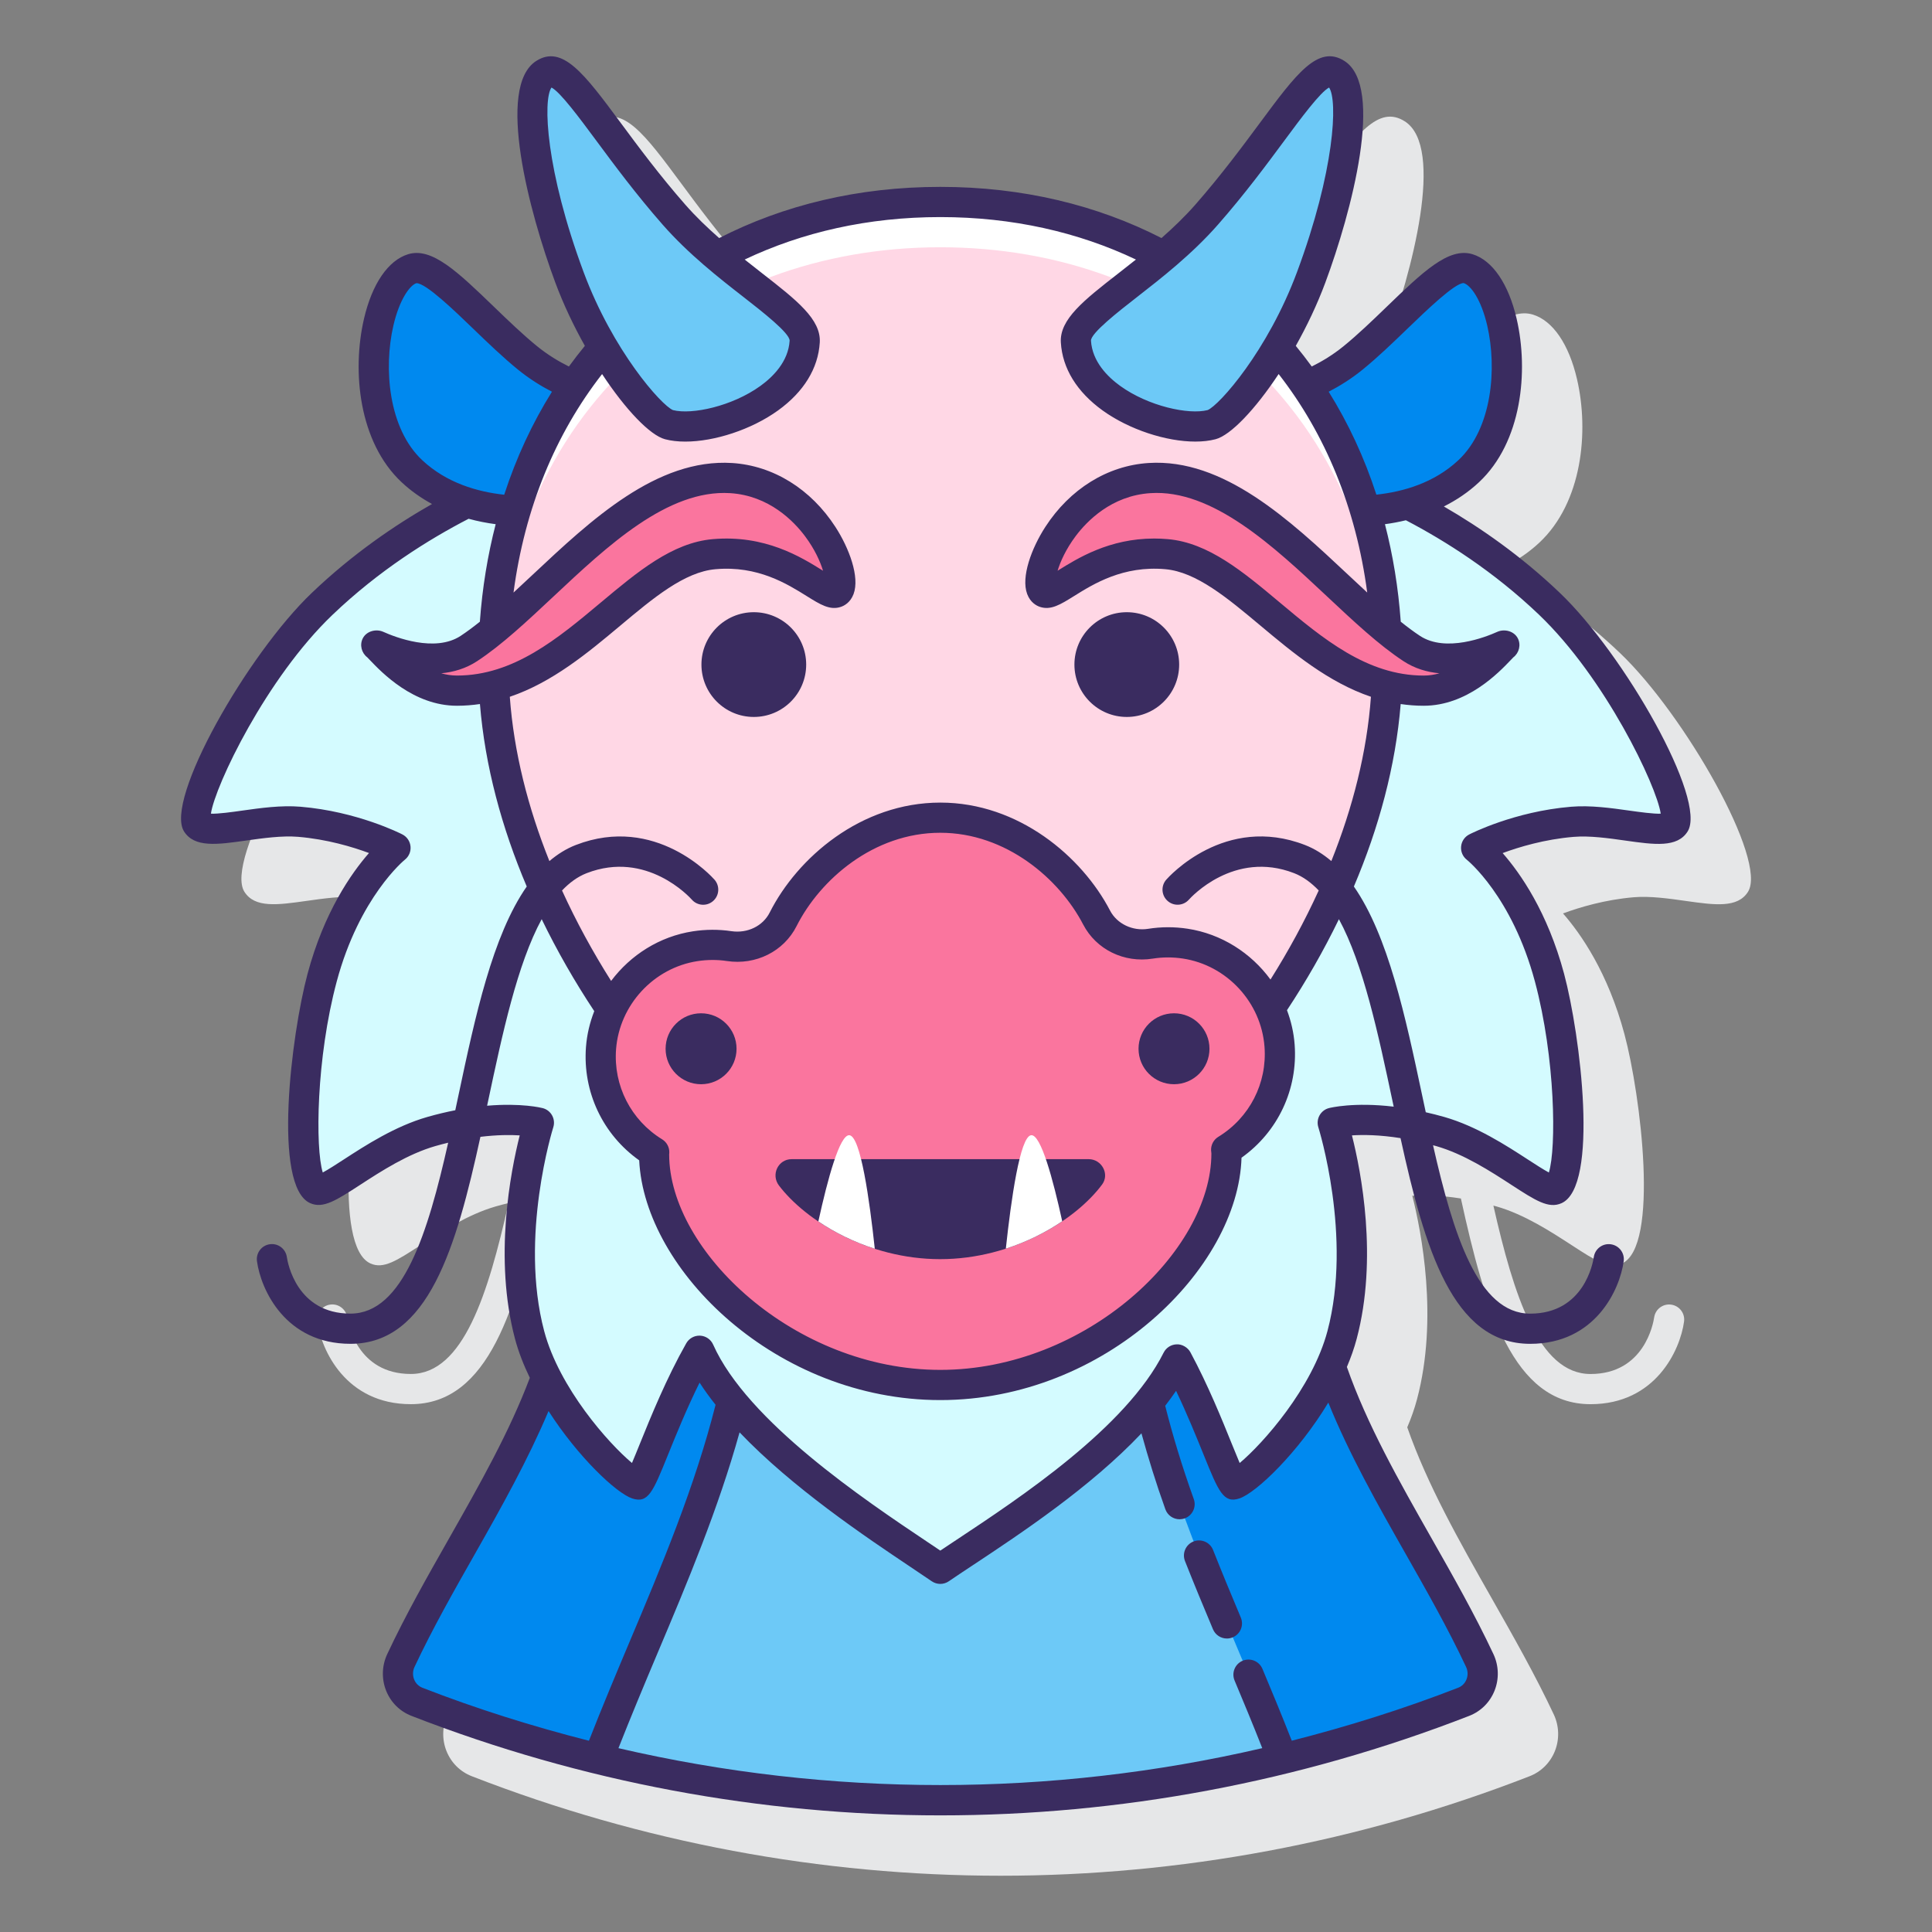 <svg id="Layer_1" enable-background="new 0 0 128 128" height="512" viewBox="0 0 128 128" width="512" xmlns="http://www.w3.org/2000/svg"><rect x="0" y="0" width="128" height="128" fill="#808080" stroke="none"/><g><g><path d="m107.349 43.284c-2.584-2.469-5.293-4.345-7.686-5.731.81-.409 1.601-.926 2.329-1.608 2.835-2.658 3.294-7.35 2.49-10.821-.535-2.314-1.6-3.875-2.922-4.281-1.586-.484-3.306 1.184-5.695 3.488-.938.906-1.91 1.842-2.854 2.609-.717.583-1.443 1.012-2.1 1.34-.34-.469-.694-.925-1.06-1.37.731-1.302 1.41-2.72 1.953-4.179 1.731-4.654 3.946-12.986 1.266-14.692-1.742-1.108-3.192.856-5.6 4.107-1.141 1.54-2.56 3.457-4.272 5.41-.706.805-1.466 1.528-2.234 2.206-4.26-2.181-9.212-3.38-14.665-3.38s-10.405 1.2-14.665 3.38c-.768-.678-1.528-1.401-2.234-2.206-1.713-1.953-3.132-3.87-4.271-5.409-2.409-3.253-3.863-5.212-5.602-4.109-2.68 1.707-.465 10.038 1.267 14.692.543 1.459 1.222 2.878 1.953 4.179-.366.445-.72.901-1.061 1.37-.657-.328-1.383-.757-2.1-1.34-.943-.767-1.914-1.703-2.852-2.607-2.393-2.308-4.12-3.976-5.698-3.489-1.321.407-2.387 1.967-2.922 4.28-.803 3.472-.344 8.164 2.491 10.822.633.594 1.313 1.069 2.012 1.453-2.461 1.4-5.277 3.319-7.964 5.886-4.266 4.075-9.771 13.72-8.462 15.797.689 1.092 2.203.877 4.116.606 1.114-.157 2.376-.334 3.438-.247 1.924.161 3.611.669 4.702 1.074-1.173 1.338-2.977 3.916-4.07 7.998-1.082 4.039-2.33 14.081.169 15.197.86.386 1.733-.183 3.318-1.212 1.399-.909 3.143-2.04 4.99-2.571.289-.083.566-.154.839-.22-1.346 5.979-2.992 11.323-6.472 11.323-3.563 0-4.16-3.364-4.216-3.743-.075-.547-.582-.931-1.126-.854-.548.075-.93.58-.854 1.127.26 1.892 1.889 5.471 6.196 5.471 5.161 0 7.005-6.385 8.608-13.713 1.105-.134 1.991-.136 2.604-.096-.605 2.396-1.73 8.138-.312 13.482.231.868.574 1.739.984 2.588-1.338 3.557-3.311 7.031-5.347 10.617-1.419 2.498-2.886 5.081-4.106 7.685-.356.76-.382 1.642-.071 2.42.311.775.907 1.368 1.681 1.668 11.297 4.394 23.167 6.591 35.036 6.591 11.87 0 23.74-2.197 35.037-6.591.773-.301 1.37-.893 1.681-1.668.311-.778.285-1.66-.071-2.42-1.221-2.604-2.688-5.186-4.105-7.683-2.175-3.831-4.272-7.535-5.606-11.347.263-.616.483-1.239.648-1.861 1.418-5.344.293-11.085-.313-13.481.724-.048 1.822-.04 3.219.182 1.598 7.292 3.448 13.628 8.589 13.628 4.308 0 5.937-3.579 6.196-5.471.075-.545-.305-1.046-.85-1.124-.548-.079-1.051.302-1.131.847-.056.384-.652 3.748-4.216 3.748-3.448 0-5.096-5.245-6.435-11.156.07.019.135.034.205.054 1.849.531 3.591 1.663 4.991 2.572 1.585 1.029 2.459 1.598 3.318 1.212 2.499-1.116 1.251-11.158.169-15.197-1.094-4.083-2.898-6.66-4.071-7.998 1.092-.405 2.779-.913 4.702-1.074 1.063-.089 2.324.088 3.438.247 1.916.27 3.43.484 4.116-.606 1.311-2.08-4.195-11.726-8.46-15.801z" fill="#e6e7e8"/></g><g><g><path d="m88.168 90.501c-1.836 4.092-5.458 7.525-6.37 7.827-.353.117-1.681-4.301-3.811-8.262-2.993 5.969-12.05 11.376-15.689 13.873-3.758-2.578-13.294-8.459-15.962-14.449-2.317 4.096-3.762 8.961-4.132 8.839-.858-.284-4.114-3.335-6.026-7.099-2.329 6.437-6.66 12.477-9.62 18.789-.492 1.049-.013 2.311 1.067 2.732 22.301 8.674 47.047 8.674 69.348 0 1.08-.42 1.559-1.682 1.067-2.732-3.073-6.551-7.617-12.807-9.872-19.518z" fill="#0089ef"/></g><g><path d="m62.298 103.938c-3.046-2.09-9.887-6.35-13.791-11.079-1.985 8.149-5.866 15.791-8.889 23.663 14.899 3.637 30.461 3.637 45.36 0-3.018-7.858-6.891-15.488-8.879-23.621-3.901 4.802-10.75 8.944-13.801 11.037z" fill="#6dc9f7"/></g><path d="m102.659 40.008c-3.22-3.077-6.655-5.207-9.386-6.607-.962.262-1.909.393-2.761.438.908 3.103 1.402 6.521 1.402 10.237 0 7.966-3.222 16.039-7.752 22.781.337.754.551 1.569.615 2.418.22 2.918-1.255 5.504-3.537 6.899.003.083.019.164.019.248 0 6.795-8.489 15.337-18.961 15.337s-18.961-8.542-18.961-15.337c0-.029.006-.058.007-.087-2.277-1.398-3.747-3.984-3.524-6.9.068-.883.304-1.725.666-2.503-4.557-6.758-7.803-14.86-7.803-22.856 0-3.716.494-7.134 1.402-10.237-.964-.051-2.049-.21-3.141-.549-2.764 1.397-6.298 3.561-9.602 6.718-4.826 4.612-9.017 13.414-8.306 14.542.604.958 4.078-.331 6.792-.104 3.602.301 6.375 1.729 6.375 1.729s-3.241 2.549-4.861 8.598c-1.523 5.686-1.649 13.463-.389 14.026.806.36 4-2.79 7.625-3.832 4.46-1.282 7.125-.583 7.125-.583s-2.375 7.438-.615 14.063c1.312 4.939 6.053 9.531 7.115 9.883.37.122 1.815-4.743 4.132-8.839 2.668 5.991 12.205 11.872 15.962 14.449 3.639-2.496 12.696-7.903 15.689-13.873 2.13 3.962 3.458 8.379 3.811 8.262 1.063-.351 5.803-4.944 7.115-9.883 1.76-6.625-.615-14.063-.615-14.063s2.665-.698 7.125.583c3.625 1.042 6.819 4.192 7.625 3.832 1.26-.563 1.134-8.339-.389-14.026-1.62-6.049-4.861-8.598-4.861-8.598s2.773-1.427 6.375-1.729c2.714-.227 6.188 1.063 6.792.104.712-1.128-3.479-9.93-8.305-14.541z" fill="#d4fbff"/><g fill="#0089ef"><path d="m97.267 17.799c-1.506-.463-4.64 3.491-7.625 5.917-1.065.865-2.15 1.439-3.027 1.809 1.667 2.438 2.99 5.216 3.896 8.313 2.084-.109 4.732-.687 6.797-2.622 4-3.75 2.667-12.583-.041-13.417z"/><path d="m37.981 25.525c-.876-.371-1.962-.944-3.027-1.809-2.985-2.425-6.119-6.38-7.625-5.917-2.708.833-4.042 9.667-.042 13.417 2.065 1.936 4.713 2.513 6.797 2.622.906-3.097 2.23-5.874 3.897-8.313z"/></g><path d="m46.054 62.69c.775-.12 1.53-.116 2.25-.009 1.448.217 2.917-.465 3.577-1.772 1.805-3.574 5.785-6.736 10.416-6.736 4.579 0 8.521 3.091 10.354 6.616.67 1.289 2.132 1.964 3.566 1.735.738-.118 1.512-.126 2.308-.005 2.517.383 4.628 2.083 5.636 4.337 4.53-6.743 7.752-14.815 7.752-22.781 0-19.33-13.259-30.692-29.615-30.692s-29.615 11.362-29.615 30.692c0 7.996 3.246 16.098 7.803 22.856 1.022-2.201 3.094-3.859 5.568-4.241z" fill="#ffd7e5"/><g><path d="m62.298 16.382c15.856 0 28.801 10.679 29.578 28.942.017-.417.038-.833.038-1.25 0-19.33-13.259-30.692-29.615-30.692s-29.615 11.362-29.615 30.692c0 .416.02.833.038 1.25.775-18.263 13.72-28.942 29.576-28.942z" fill="#fff"/></g><path d="m84.776 69.274c-.256-3.388-2.892-6.244-6.251-6.755-.796-.121-1.57-.113-2.308.005-1.434.23-2.896-.446-3.566-1.735-1.832-3.525-5.775-6.616-10.354-6.616-4.631 0-8.611 3.161-10.416 6.736-.66 1.307-2.129 1.989-3.577 1.772-.72-.108-1.475-.111-2.25.009-3.349.516-5.975 3.365-6.234 6.744-.223 2.916 1.246 5.502 3.524 6.9 0 .029-.007.058-.007.087 0 6.795 8.489 15.337 18.961 15.337s18.961-8.542 18.961-15.337c0-.084-.017-.165-.019-.248 2.281-1.395 3.756-3.981 3.536-6.899z" fill="#fa759e"/><g fill="#6dc9f7"><path d="m80.282 28.133c1.122-.299 4.603-4.428 6.583-9.75 2.43-6.531 3.182-12.536 1.667-13.5-1.504-.957-3.833 3.917-8.583 9.333-3.672 4.187-8.78 6.566-8.667 8.417.25 4.083 6.5 6.166 9 5.5z"/><path d="m44.313 28.133c-1.122-.299-4.603-4.428-6.583-9.75-2.43-6.531-3.182-12.536-1.667-13.5 1.504-.957 3.833 3.917 8.583 9.333 3.672 4.187 8.78 6.566 8.667 8.417-.25 4.083-6.5 6.166-9 5.5z"/></g><g fill="#fa759e"><path d="m68.989 39.008c-.5-1.333 1.958-7 7.167-7.333 6.646-.425 12.416 8.035 17.375 11.292 2.579 1.693 6.41-.379 6.125-.208-.267.16-2.396 3-5.333 3-7.417 0-11.707-8.574-17.031-9.042-5.22-.459-7.803 3.624-8.303 2.291z"/><path d="m55.607 39.008c.5-1.333-1.958-7-7.167-7.333-6.646-.425-12.416 8.035-17.375 11.292-2.579 1.693-6.41-.379-6.125-.208.267.16 2.396 3 5.333 3 7.417 0 11.707-8.574 17.031-9.042 5.22-.459 7.803 3.624 8.303 2.291z"/></g><g fill="#3a2c60"><path d="m80.369 102.69c-.202-.514-.786-.764-1.297-.563-.514.203-.766.784-.563 1.298.597 1.512 1.222 3.016 1.854 4.519.161.382.532.612.922.612.13 0 .262-.025.388-.079.51-.214.748-.801.534-1.31-.626-1.489-1.246-2.979-1.838-4.477z"/><path d="m103.349 39.284c-2.588-2.473-5.296-4.345-7.689-5.729.811-.409 1.603-.927 2.332-1.61 2.835-2.658 3.294-7.35 2.49-10.821-.535-2.314-1.6-3.875-2.922-4.281-1.586-.484-3.306 1.184-5.695 3.488-.938.906-1.91 1.842-2.854 2.609-.719.584-1.446 1.015-2.104 1.342-.34-.468-.693-.924-1.058-1.368.732-1.303 1.412-2.723 1.955-4.184 1.731-4.654 3.946-12.986 1.266-14.692-1.742-1.108-3.192.856-5.6 4.107-1.141 1.54-2.56 3.457-4.272 5.41-.71.809-1.474 1.536-2.246 2.217-4.259-2.181-9.201-3.391-14.653-3.391s-10.394 1.211-14.653 3.392c-.772-.681-1.537-1.408-2.246-2.217-1.713-1.953-3.132-3.87-4.271-5.409-2.409-3.253-3.863-5.212-5.602-4.109-2.68 1.707-.465 10.038 1.267 14.692.544 1.461 1.224 2.881 1.955 4.184-.365.444-.719.9-1.058 1.368-.658-.327-1.385-.758-2.105-1.342-.943-.767-1.914-1.703-2.852-2.607-2.393-2.308-4.12-3.976-5.698-3.489-1.321.407-2.387 1.967-2.922 4.28-.803 3.472-.344 8.164 2.491 10.822.634.595 1.317 1.062 2.017 1.446-2.459 1.399-5.279 3.322-7.969 5.893-4.266 4.075-9.771 13.72-8.462 15.797.689 1.092 2.203.877 4.116.606 1.114-.157 2.376-.334 3.438-.247 1.924.161 3.611.669 4.702 1.074-1.173 1.338-2.977 3.916-4.07 7.998-1.082 4.039-2.33 14.081.169 15.197.86.386 1.733-.183 3.318-1.212 1.399-.909 3.143-2.04 4.99-2.571.289-.083.566-.154.839-.22-1.346 5.979-2.992 11.323-6.472 11.323-3.563 0-4.16-3.364-4.216-3.743-.075-.547-.582-.931-1.126-.854-.548.075-.93.58-.854 1.127.26 1.892 1.889 5.471 6.196 5.471 5.161 0 7.005-6.385 8.608-13.713 1.105-.134 1.991-.136 2.604-.096-.605 2.396-1.73 8.138-.312 13.482.23.866.572 1.733.981 2.58-1.338 3.559-3.306 7.037-5.343 10.625-1.419 2.498-2.886 5.081-4.106 7.685-.356.76-.382 1.642-.071 2.42.311.775.907 1.368 1.681 1.668 11.297 4.394 23.167 6.591 35.036 6.591 11.87 0 23.74-2.197 35.037-6.591.773-.301 1.37-.893 1.681-1.668.311-.778.285-1.66-.071-2.42-1.221-2.604-2.688-5.186-4.105-7.683-2.175-3.83-4.273-7.534-5.607-11.346.263-.616.484-1.24.649-1.862 1.418-5.344.293-11.085-.313-13.481.724-.048 1.822-.04 3.219.182 1.598 7.292 3.448 13.628 8.589 13.628 4.308 0 5.937-3.579 6.196-5.471.075-.545-.305-1.046-.85-1.124-.548-.079-1.051.302-1.131.847-.056.384-.652 3.748-4.216 3.748-3.448 0-5.096-5.245-6.435-11.156.07.019.135.034.205.054 1.849.531 3.591 1.663 4.991 2.572 1.585 1.029 2.459 1.598 3.318 1.212 2.499-1.116 1.251-11.158.169-15.197-1.094-4.083-2.898-6.66-4.071-7.998 1.092-.405 2.779-.913 4.702-1.074 1.063-.089 2.324.088 3.438.247 1.916.27 3.43.484 4.116-.606 1.31-2.081-4.196-11.727-8.461-15.802zm-13.077-14.792c1.01-.821 2.012-1.788 2.981-2.722 1.245-1.202 3.127-3.016 3.715-3.016h.004c.472.146 1.161 1.09 1.562 2.82.652 2.818.333 6.81-1.909 8.912-1.616 1.515-3.667 2.097-5.436 2.286-.798-2.457-1.861-4.738-3.161-6.82.71-.367 1.477-.837 2.244-1.46zm-5.48 15.427c-2.434-2.039-4.732-3.964-7.414-4.199-.313-.027-.617-.041-.912-.041-2.979 0-5.074 1.308-6.374 2.119-.009.005-.017.01-.024.015.182-.6.55-1.428 1.193-2.288.745-.995 2.379-2.688 4.958-2.853 4.109-.271 8.155 3.516 11.712 6.852 1.76 1.65 3.421 3.208 5.051 4.278.749.492 1.568.729 2.384.805-.335.095-.684.151-1.044.151-3.753-.001-6.69-2.461-9.53-4.839zm-4.091-25.044c1.768-2.015 3.214-3.969 4.376-5.539 1.125-1.52 2.391-3.229 2.979-3.537.582.85.378 5.5-2.128 12.234-1.938 5.211-5.145 8.815-5.918 9.136-1.251.323-3.923-.252-5.791-1.599-.838-.604-1.854-1.615-1.939-3-.01-.503 1.821-1.931 3.033-2.875 1.632-1.271 3.663-2.854 5.388-4.82zm-44.164-9.077c.587.303 1.855 2.017 2.983 3.539 1.162 1.569 2.608 3.523 4.375 5.538 1.724 1.966 3.755 3.55 5.388 4.822 1.211.944 3.042 2.372 3.032 2.874-.085 1.385-1.102 2.396-1.939 3-1.867 1.346-4.538 1.921-5.791 1.599-.773-.321-3.979-3.926-5.917-9.136-2.512-6.752-2.711-11.408-2.131-12.236zm7.518 23.301c.402.107.858.158 1.349.158 1.926 0 4.375-.79 6.142-2.063 1.704-1.229 2.661-2.785 2.766-4.5.095-1.539-1.539-2.812-3.799-4.574-.382-.297-.777-.606-1.176-.925 3.812-1.812 8.176-2.813 12.961-2.813s9.15 1.001 12.961 2.813c-.399.318-.794.627-1.175.924-2.261 1.762-3.895 3.035-3.8 4.574.104 1.715 1.062 3.271 2.766 4.5 1.767 1.273 4.216 2.063 6.142 2.063.49 0 .946-.051 1.349-.158.986-.263 2.607-1.948 4.172-4.317 3.08 3.95 5.125 8.862 5.869 14.477-.421-.388-.848-.787-1.281-1.194-3.852-3.613-8.241-7.708-13.207-7.389-2.719.174-5.212 1.719-6.842 4.24-.902 1.395-1.623 3.31-1.198 4.443.211.561.615.771.838.847.728.247 1.37-.156 2.261-.711 1.295-.808 3.256-2.033 6.052-1.783 2.056.181 4.12 1.91 6.306 3.74 2.142 1.794 4.493 3.755 7.317 4.712-.266 3.67-1.206 7.35-2.623 10.885-.531-.45-1.107-.817-1.746-1.065-5.305-2.055-9.037 2.121-9.194 2.3-.362.415-.32 1.043.093 1.407.413.366 1.046.325 1.41-.087.12-.135 2.986-3.297 6.969-1.754.601.233 1.138.632 1.631 1.146-.93 2.038-2.007 4.016-3.195 5.902-1.291-1.763-3.245-3.024-5.493-3.367-.875-.133-1.755-.131-2.616.007-1.029.164-2.064-.333-2.52-1.209-1.853-3.561-6.047-7.154-11.242-7.154-5.271 0-9.478 3.659-11.308 7.285-.453.897-1.472 1.39-2.537 1.234-.838-.125-1.695-.123-2.551.009-2.207.34-4.13 1.568-5.418 3.287-1.21-1.913-2.308-3.921-3.252-5.992.493-.515 1.03-.914 1.632-1.147 3.971-1.541 6.833 1.602 6.968 1.753.364.415.996.455 1.409.092.416-.364.458-.995.095-1.411-.157-.179-3.897-4.354-9.194-2.3-.639.248-1.215.614-1.747 1.065-1.417-3.535-2.357-7.216-2.623-10.885 2.824-.956 5.175-2.917 7.317-4.712 2.186-1.831 4.25-3.56 6.306-3.74 2.804-.251 4.757.975 6.052 1.783.891.555 1.531.958 2.261.711.223-.076.627-.286.838-.847.425-1.133-.296-3.048-1.198-4.443-1.63-2.521-4.123-4.065-6.842-4.24-5-.316-9.355 3.776-13.207 7.389-.433.407-.86.806-1.281 1.194.744-5.614 2.789-10.527 5.868-14.477 1.559 2.369 3.179 4.054 4.165 4.317zm36.203 47.322c0 6.454-8.288 14.337-17.961 14.337s-17.96-7.883-17.963-14.275c.003-.025.009-.09.009-.116.013-.359-.17-.697-.476-.885-2.066-1.269-3.235-3.557-3.051-5.972.225-2.932 2.491-5.384 5.39-5.832.336-.052.673-.078 1.007-.078.317 0 .632.023.942.07 1.925.292 3.776-.642 4.619-2.311 1.554-3.079 5.101-6.186 9.522-6.186 4.356 0 7.895 3.052 9.467 6.077.861 1.657 2.71 2.564 4.611 2.261.655-.104 1.328-.106 1.999-.004 2.91.443 5.183 2.899 5.404 5.841.183 2.417-.99 4.705-3.062 5.971-.308.188-.49.528-.478.888.005.064.011.126.021.214zm-43.593-36.897c3.556-3.335 7.566-7.111 11.712-6.852 2.579.165 4.213 1.858 4.958 2.853.644.86 1.012 1.688 1.193 2.288-.008-.005-.016-.01-.024-.015-1.429-.891-3.819-2.381-7.286-2.078-2.682.235-4.98 2.161-7.414 4.199-2.84 2.378-5.776 4.838-9.529 4.838-.359 0-.708-.055-1.041-.15.813-.076 1.633-.314 2.381-.806 1.629-1.069 3.29-2.628 5.05-4.277zm-10.603-17.95c.4-1.73 1.09-2.675 1.526-2.813h.007c.627 0 2.505 1.811 3.749 3.011.968.934 1.97 1.899 2.979 2.72.768.623 1.535 1.093 2.245 1.46-1.301 2.083-2.365 4.366-3.163 6.825-1.765-.189-3.812-.772-5.434-2.291-2.242-2.102-2.561-6.093-1.909-8.912zm2.239 52.431c-2.134.613-4.095 1.886-5.526 2.815-.469.305-1.02.662-1.391.861-.503-1.621-.435-7.58.924-12.651 1.503-5.609 4.486-8.05 4.513-8.071.268-.21.41-.543.377-.881-.032-.339-.234-.638-.537-.794-.12-.062-2.992-1.522-6.75-1.836-1.287-.108-2.667.087-3.884.259-.65.092-1.571.222-2.054.201.278-1.869 3.675-8.989 8.06-13.178 3.076-2.939 6.37-4.994 9.014-6.36.611.167 1.213.283 1.793.359-.53 2.051-.885 4.208-1.048 6.461-.433.346-.86.667-1.275.94-1.708 1.12-4.351.077-5.119-.268-.486-.218-1.114-.047-1.358.422-.228.437-.09.976.296 1.269.039.039.093.097.161.168.792.831 2.896 3.037 5.778 3.037.523 0 1.029-.042 1.522-.114.336 4.114 1.448 8.204 3.101 12.089-2.271 3.264-3.414 8.608-4.524 13.836-.07.329-.14.658-.21.987-.585.115-1.204.26-1.863.449zm-.863 37.264c-.106-.266-.098-.567.024-.828 1.188-2.534 2.636-5.082 4.035-7.547 1.739-3.063 3.484-6.183 4.845-9.408 1.956 3.042 4.49 5.441 5.547 5.791 1.063.352 1.381-.46 2.351-2.853.548-1.355 1.251-3.091 2.109-4.822.316.494.677.984 1.059 1.47-1.368 5.41-3.549 10.617-5.702 15.713-.903 2.138-1.824 4.341-2.688 6.544-3.723-.948-7.41-2.102-11.033-3.511-.25-.099-.445-.293-.547-.549zm65.661-8.372c1.399 2.464 2.846 5.012 4.034 7.545.122.26.131.562.024.827-.102.255-.297.45-.548.547-3.62 1.408-7.305 2.562-11.026 3.51-.666-1.698-1.348-3.345-1.945-4.763-.215-.51-.803-.747-1.31-.534-.509.214-.748.8-.534 1.31.564 1.34 1.205 2.885 1.834 4.48-14.045 3.26-28.61 3.26-42.654.002.829-2.101 1.708-4.209 2.573-6.258 2.01-4.758 4.045-9.611 5.451-14.666 3.502 3.671 8.326 6.908 11.346 8.931.519.347.985.66 1.387.935.17.117.368.175.565.175s.396-.059.565-.175c.464-.318 1.017-.684 1.634-1.092 3.124-2.068 7.75-5.135 11.129-8.709.448 1.619.955 3.277 1.584 5.03.146.409.531.663.941.663.112 0 .226-.019.338-.059.52-.187.79-.759.604-1.279-.78-2.174-1.399-4.218-1.894-6.181.253-.327.496-.657.721-.99.742 1.555 1.359 3.081 1.844 4.278.969 2.395 1.301 3.2 2.348 2.852 1.121-.37 3.902-3.046 5.894-6.35 1.389 3.429 3.254 6.729 5.095 9.971zm-5.056-29.482c-.265.069-.489.245-.622.485-.132.24-.16.524-.077.786.023.072 2.263 7.249.603 13.502-1.003 3.775-4.279 7.457-5.815 8.74-.157-.37-.342-.826-.515-1.253-.668-1.653-1.584-3.916-2.749-6.083-.178-.33-.564-.542-.896-.526-.373.005-.712.218-.879.552-2.489 4.964-9.508 9.609-13.7 12.385-.393.26-.76.503-1.095.728-.262-.177-.542-.365-.84-.564-4.175-2.796-11.945-8-14.21-13.084-.153-.345-.488-.574-.865-.592-.016 0-.032-.001-.048-.001-.359 0-.692.193-.87.508-1.321 2.335-2.338 4.844-3.08 6.676-.173.427-.357.883-.515 1.252-1.547-1.29-4.815-4.967-5.816-8.737-1.661-6.254.578-13.43.602-13.502.083-.261.055-.545-.077-.786s-.357-.416-.622-.485c-.081-.021-1.408-.352-3.685-.159.019-.091.038-.18.058-.271.957-4.505 1.938-9.104 3.558-12.088 1.026 2.114 2.199 4.156 3.483 6.093-.292.748-.485 1.542-.548 2.368-.228 2.977 1.113 5.807 3.525 7.516.353 7.306 9.117 15.884 19.949 15.884 10.918 0 19.736-8.714 19.957-16.058 2.405-1.708 3.743-4.53 3.519-7.501-.059-.791-.237-1.552-.507-2.272 1.268-1.918 2.427-3.938 3.441-6.03 1.62 2.984 2.602 7.583 3.558 12.088.024.112.047.222.071.333-2.647-.314-4.204.073-4.293.096zm19.93-19.707c-1.217-.172-2.6-.367-3.884-.259-3.757.314-6.629 1.774-6.75 1.836-.303.156-.505.455-.537.794-.033.339.109.671.377.881.029.023 2.997 2.409 4.514 8.071 1.358 5.071 1.426 11.03.924 12.651-.371-.199-.922-.557-1.391-.861-1.432-.93-3.393-2.203-5.527-2.816-.43-.124-.839-.224-1.238-.315-.08-.373-.159-.747-.239-1.12-1.109-5.228-2.253-10.572-4.524-13.836 1.653-3.886 2.765-7.975 3.101-12.089.493.072.999.113 1.522.113 2.882 0 4.986-2.206 5.778-3.037.068-.071.122-.129.161-.168.386-.292.523-.833.296-1.269-.246-.469-.873-.64-1.359-.422-.769.347-3.414 1.387-5.118.268-.416-.273-.842-.594-1.275-.94-.162-2.253-.518-4.41-1.048-6.461.451-.059.917-.147 1.389-.26 2.607 1.363 5.813 3.385 8.823 6.261 4.384 4.189 7.781 11.31 8.06 13.178-.476.021-1.404-.109-2.055-.2z"/><circle cx="49.942" cy="44.03" r="3.47"/><path d="m74.653 47.5c1.917 0 3.47-1.554 3.47-3.47s-1.553-3.47-3.47-3.47c-1.916 0-3.47 1.554-3.47 3.47s1.554 3.47 3.47 3.47z"/><path d="m46.448 67.133c-1.298 0-2.35 1.052-2.35 2.35s1.052 2.35 2.35 2.35 2.35-1.052 2.35-2.35-1.052-2.35-2.35-2.35z"/><path d="m77.781 67.133c-1.298 0-2.35 1.052-2.35 2.35s1.052 2.35 2.35 2.35 2.35-1.052 2.35-2.35-1.052-2.35-2.35-2.35z"/><path d="m72.127 76.797h-19.676c-.902 0-1.388 1.03-.842 1.748 1.781 2.343 5.891 4.877 10.678 4.877 4.832 0 8.974-2.581 10.728-4.942.516-.694-.023-1.683-.888-1.683z"/></g><g><g><path d="m54.218 80.923c1.07.722 2.335 1.359 3.739 1.81-.347-3.235-.938-7.437-1.677-7.521-.642-.074-1.449 2.913-2.062 5.711z" fill="#fff"/></g><g><path d="m70.375 80.91c-.612-2.794-1.418-5.772-2.06-5.699-.738.084-1.329 4.28-1.676 7.514 1.403-.452 2.667-1.092 3.736-1.815z" fill="#fff"/></g></g></g></g></svg>